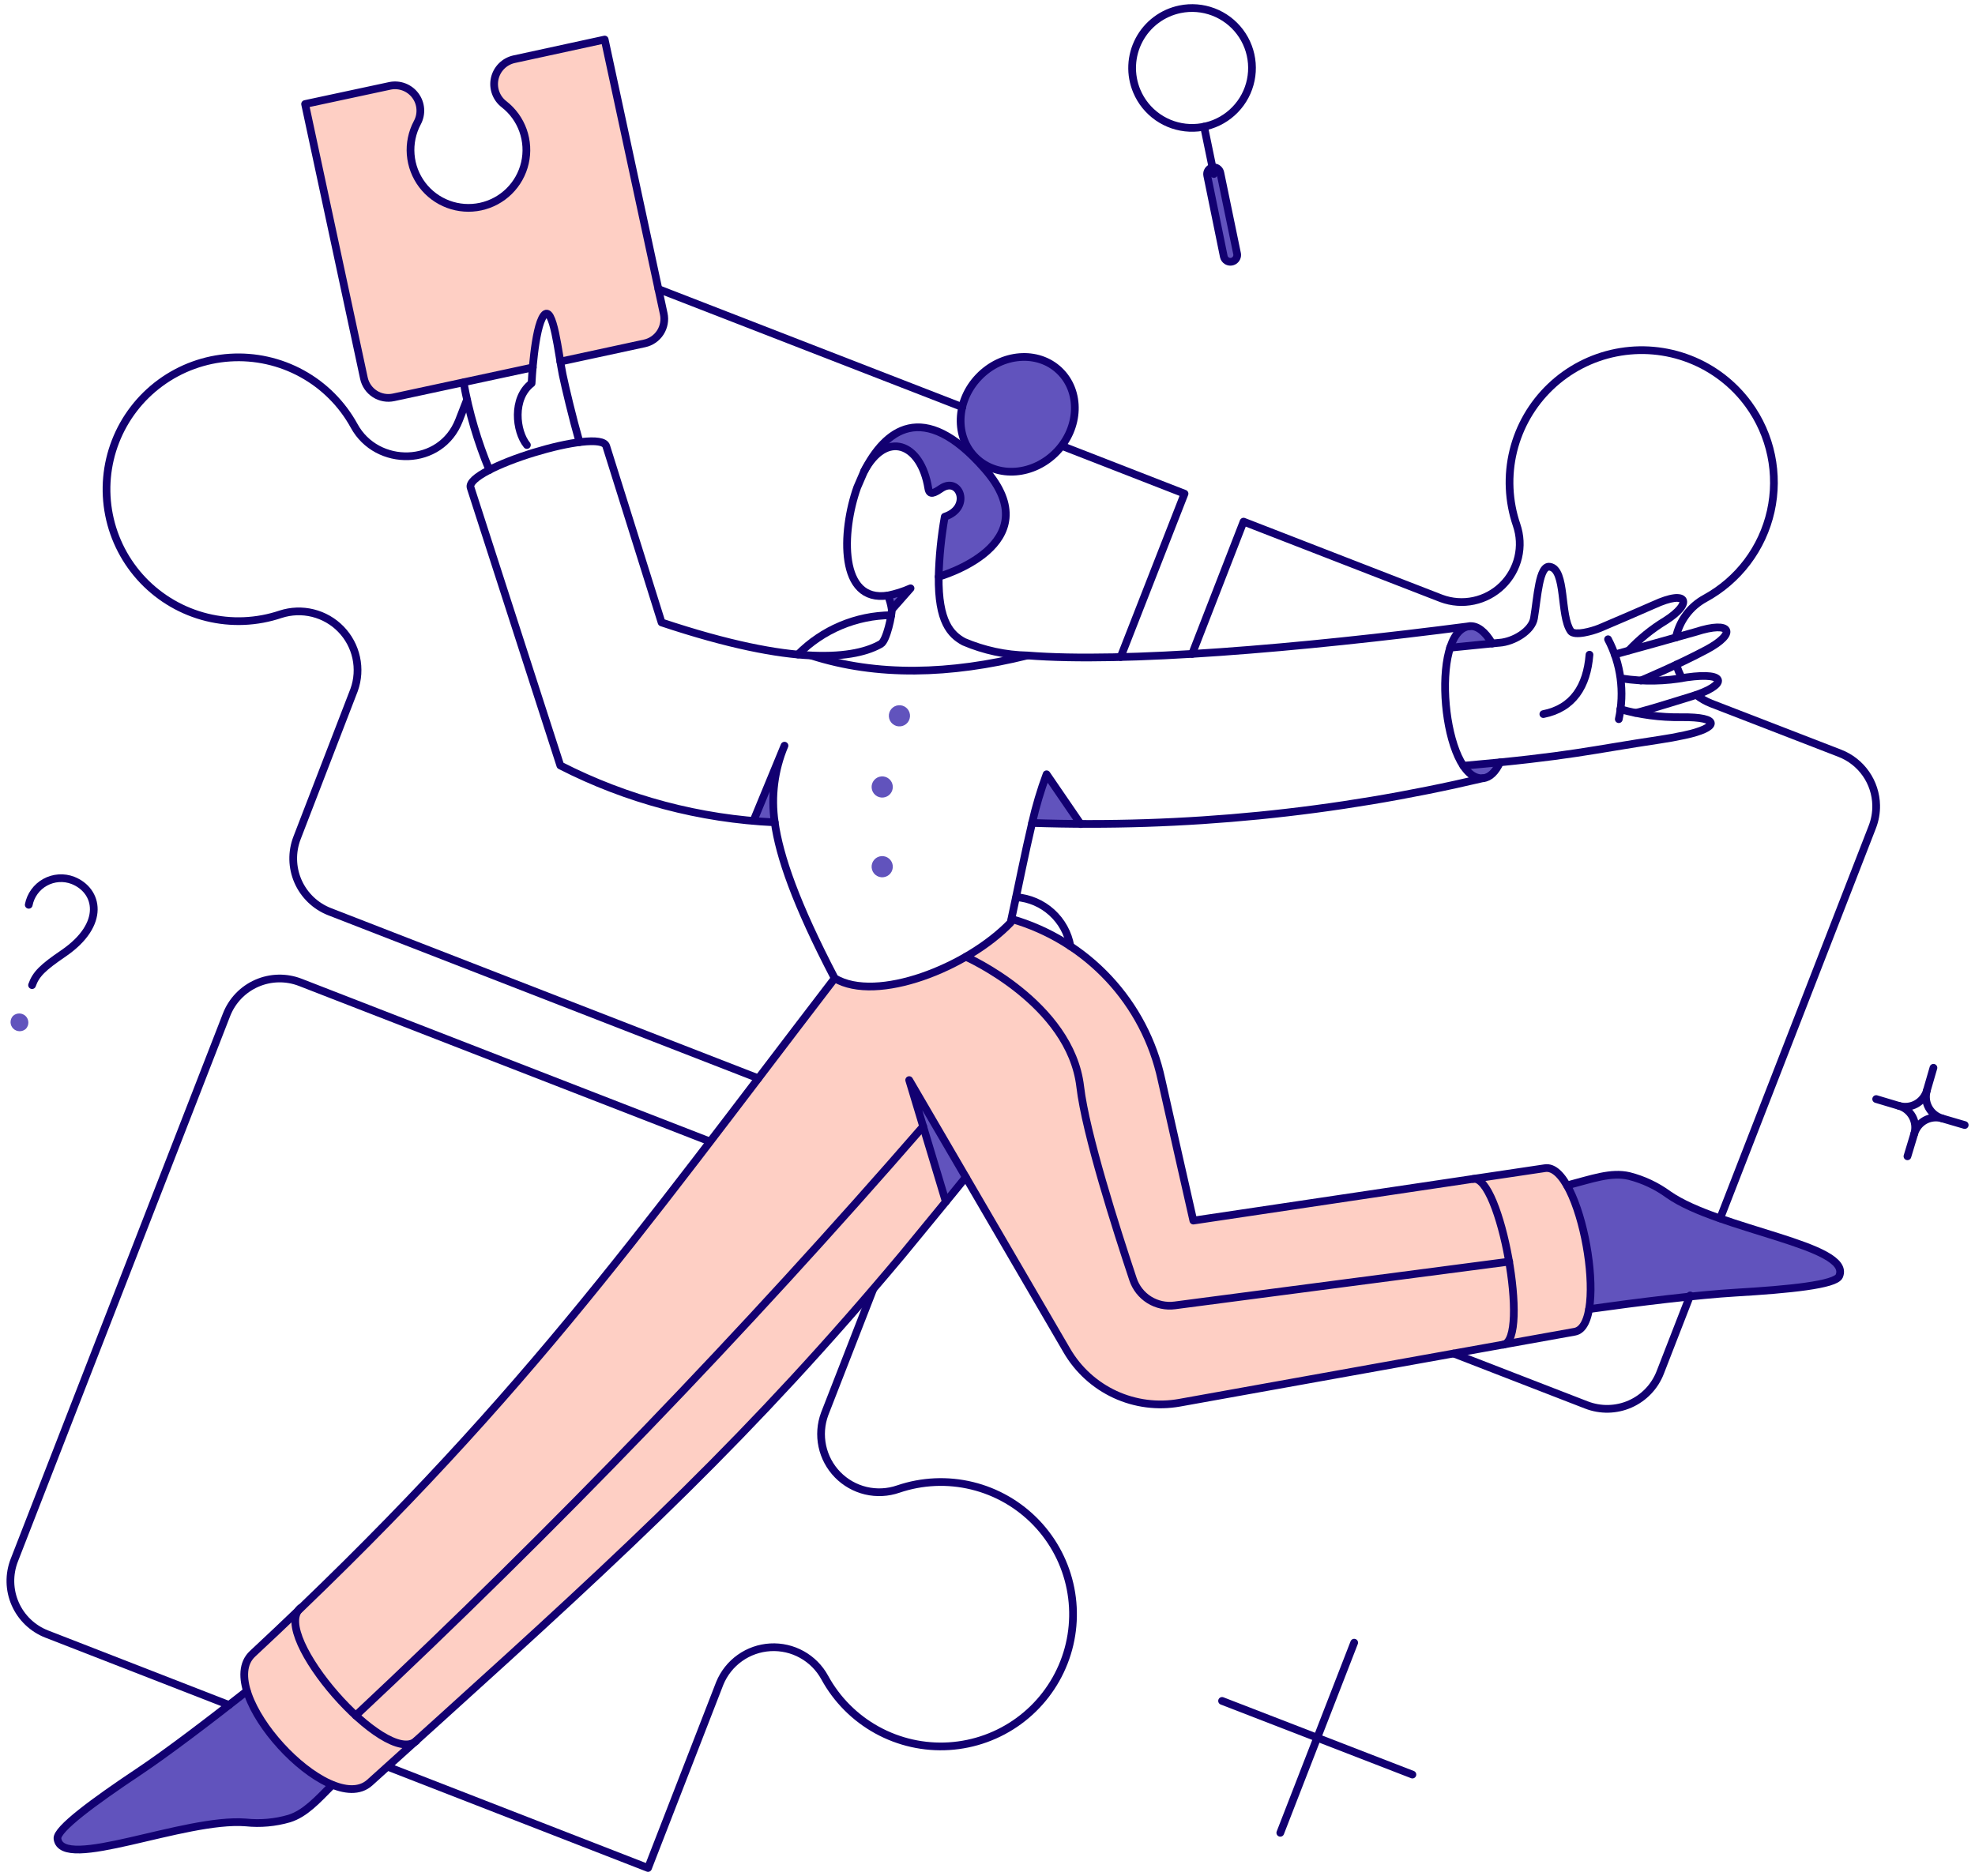 <svg width="240" height="228" viewBox="0 0 240 228" fill="none" xmlns="http://www.w3.org/2000/svg">
<path d="M187.714 141.98L145.013 148.345C142.953 139.12 141.858 134.523 141.138 131.22C138.125 117.5 126.204 112.792 122.903 111.75C122.488 114.238 107.998 122.854 101.421 118.915C77.348 150.346 62.5 170.888 30.685 201C25.793 205.536 40.043 221.115 44.959 216.65C75.576 189.215 91.854 174.2 114.946 146.093L110.483 131.273L129.625 164.161C130.985 166.494 133.029 168.353 135.479 169.488C137.93 170.621 140.669 170.975 143.328 170.502L191.301 161.857C195.601 161.156 192.118 141.185 187.714 141.98Z" fill="#FECFC4"/>
<path d="M80.654 38.125L73.481 4.806L62.438 7.181C61.865 7.315 61.342 7.608 60.929 8.027C60.517 8.446 60.231 8.974 60.107 9.548C59.983 10.123 60.024 10.722 60.226 11.274C60.429 11.826 60.784 12.309 61.25 12.668C62.313 13.487 63.12 14.593 63.576 15.855C64.032 17.118 64.117 18.485 63.822 19.794C63.527 21.103 62.864 22.301 61.911 23.247C60.958 24.192 59.754 24.845 58.443 25.129C57.131 25.413 55.765 25.317 54.506 24.85C53.248 24.384 52.148 23.568 51.338 22.498C50.527 21.428 50.039 20.149 49.932 18.811C49.824 17.473 50.101 16.132 50.73 14.946C51.005 14.428 51.127 13.842 51.082 13.258C51.037 12.673 50.827 12.113 50.476 11.643C50.125 11.173 49.648 10.812 49.1 10.602C48.552 10.393 47.956 10.343 47.381 10.459L37.074 12.668L44.25 45.986C44.42 46.774 44.896 47.461 45.573 47.898C46.25 48.334 47.073 48.484 47.86 48.314L64.793 44.68C64.951 42.962 65.26 39.45 66.075 38.362C67.001 37.129 67.666 41.237 68.118 43.944L78.33 41.735C79.117 41.564 79.803 41.088 80.239 40.411C80.675 39.734 80.824 38.912 80.654 38.125Z" fill="#FECFC4"/>
<path d="M110.649 71.516L108.375 74.105C108.289 73.51 108.132 72.928 107.905 72.371C108.844 72.172 109.763 71.886 110.649 71.516Z" fill="#6153BD"/>
<path d="M127.178 94.103C126.462 96.033 125.875 98.009 125.42 100.016C128.365 100.134 128.555 100.205 131.358 100.205L127.178 94.103Z" fill="#6153BD"/>
<path d="M117.375 143.073C116.568 144.094 115.736 145.091 114.953 146.089L110.489 131.269L117.375 143.073Z" fill="#6153BD"/>
<path d="M119.672 57.006C112.125 48.361 107.514 52.351 105 57.291C107.66 52.256 111.863 53.776 112.812 59.334C112.907 59.975 113.264 59.928 113.335 59.88C113.715 59.779 114.071 59.601 114.38 59.358C116.589 57.814 118.109 61.685 114.808 62.801C114.378 65.201 114.132 67.63 114.071 70.067C114.071 70.067 127.771 66.25 119.672 57.006Z" fill="#6153BD"/>
<path d="M128.413 54.893C125.61 57.814 121.223 58.164 118.604 55.653C115.985 53.141 116.134 48.741 118.936 45.82C121.739 42.899 126.126 42.549 128.745 45.06C131.364 47.571 131.215 51.971 128.413 54.893Z" fill="#6153BD"/>
<path d="M30 205.533C15.568 216.875 6.75 221.573 6.984 223.463C7.484 227.524 22.398 220.874 29.878 221.491C31.649 221.678 33.44 221.516 35.15 221.016C37.074 220.423 38.525 218.808 40.375 216.931C35.625 214.547 31.929 210.485 30 205.533Z" fill="#6153BD"/>
<path d="M202.75 145.186C197.489 141.539 195.25 142.811 190.425 144.07C192.684 148.739 193.612 153.94 193.109 159.103C199.211 158.249 206.431 157.369 210.896 157.103C217.38 156.728 223.055 156.154 223.508 155.084C225.125 151.338 208.875 149.508 202.75 145.186Z" fill="#6153BD"/>
<path d="M181.324 78.211L176.29 78.711C177.43 75.435 179.59 75.195 181.324 78.211Z" fill="#6153BD"/>
<path d="M182.275 92.654C181.159 95.124 179.378 95.219 177.858 93.01L182.275 92.654Z" fill="#6153BD"/>
<path d="M149.691 31.833C149.585 31.855 149.476 31.857 149.369 31.836C149.262 31.816 149.161 31.775 149.07 31.716C148.98 31.656 148.902 31.579 148.841 31.489C148.781 31.399 148.739 31.298 148.718 31.191L146.699 21.316C146.655 21.105 146.697 20.886 146.815 20.706C146.933 20.525 147.117 20.399 147.328 20.354C147.539 20.311 147.758 20.352 147.939 20.471C148.119 20.588 148.245 20.773 148.29 20.984L150.309 30.859C150.336 30.964 150.342 31.073 150.325 31.18C150.308 31.287 150.27 31.39 150.213 31.481C150.155 31.573 150.079 31.652 149.989 31.712C149.899 31.773 149.798 31.814 149.691 31.833Z" fill="#6153BD"/>
<path d="M95.306 90.635L91.556 99.778C92.411 99.849 93.29 99.896 94.145 99.944C93.67 96.794 94.07 93.573 95.306 90.635Z" fill="#6153BD"/>
<path d="M3.16 125.023C2.953 125.221 2.677 125.331 2.39 125.331C2.103 125.33 1.827 125.219 1.62 125.02C1.414 124.82 1.293 124.548 1.283 124.26C1.274 123.973 1.376 123.693 1.569 123.48C1.776 123.282 2.052 123.171 2.339 123.172C2.626 123.172 2.902 123.284 3.109 123.483C3.315 123.683 3.436 123.955 3.446 124.242C3.455 124.53 3.353 124.809 3.16 125.023Z" fill="#6153BD"/>
<path d="M110.578 86.859C110.596 87.028 110.58 87.2 110.531 87.364C110.483 87.527 110.402 87.68 110.294 87.812C110.186 87.944 110.053 88.053 109.902 88.133C109.751 88.213 109.586 88.263 109.416 88.278C109.246 88.294 109.075 88.276 108.912 88.225C108.749 88.174 108.598 88.091 108.468 87.981C108.337 87.871 108.23 87.736 108.152 87.584C108.074 87.432 108.027 87.266 108.014 87.096C107.987 86.759 108.095 86.425 108.313 86.166C108.531 85.908 108.842 85.745 109.179 85.714C109.515 85.683 109.851 85.786 110.113 86C110.374 86.214 110.541 86.522 110.578 86.859Z" fill="#6153BD"/>
<path d="M108.488 95.528C108.503 95.696 108.485 95.866 108.435 96.027C108.385 96.189 108.304 96.339 108.195 96.469C108.087 96.599 107.955 96.707 107.805 96.785C107.655 96.864 107.492 96.913 107.323 96.928C107.155 96.944 106.985 96.926 106.823 96.876C106.662 96.826 106.512 96.744 106.382 96.636C106.252 96.528 106.144 96.395 106.065 96.246C105.987 96.096 105.938 95.932 105.923 95.764C105.891 95.424 105.996 95.085 106.215 94.822C106.433 94.56 106.747 94.394 107.087 94.363C107.427 94.332 107.766 94.437 108.028 94.655C108.291 94.874 108.456 95.188 108.488 95.528Z" fill="#6153BD"/>
<path d="M108.488 105.216C108.503 105.385 108.485 105.555 108.435 105.716C108.385 105.878 108.304 106.028 108.195 106.158C108.087 106.288 107.955 106.395 107.805 106.474C107.655 106.553 107.492 106.601 107.323 106.617C107.155 106.632 106.985 106.615 106.823 106.565C106.662 106.514 106.512 106.433 106.382 106.325C106.252 106.217 106.144 106.084 106.065 105.934C105.987 105.785 105.938 105.621 105.923 105.453C105.891 105.112 105.996 104.774 106.215 104.511C106.433 104.248 106.747 104.083 107.087 104.052C107.427 104.021 107.766 104.126 108.028 104.344C108.291 104.562 108.456 104.876 108.488 105.216Z" fill="#6153BD"/>
<path d="M47.125 214.723L78.75 227.025L87.465 204.583C87.972 203.347 88.819 202.28 89.907 201.505C90.996 200.73 92.281 200.28 93.615 200.205C94.949 200.131 96.277 200.435 97.445 201.084C98.613 201.732 99.573 202.698 100.215 203.87C101.679 206.558 103.881 208.773 106.561 210.252C109.241 211.732 112.288 212.415 115.344 212.221C118.399 212.026 121.334 210.963 123.806 209.157C126.277 207.351 128.182 204.876 129.295 202.025C130.408 199.173 130.683 196.062 130.088 193.059C129.492 190.056 128.051 187.285 125.934 185.073C123.817 182.862 121.112 181.301 118.137 180.575C115.163 179.849 112.043 179.988 109.145 180.976C107.879 181.412 106.515 181.479 105.212 181.171C103.91 180.862 102.721 180.189 101.786 179.231C100.85 178.273 100.206 177.069 99.928 175.759C99.65 174.45 99.749 173.088 100.215 171.833L106.105 156.708" stroke="#120071" stroke-width="0.938" stroke-linecap="round" stroke-linejoin="round"/>
<path d="M27.835 207.219L5.678 198.594C3.966 197.927 2.589 196.608 1.849 194.926C1.483 194.093 1.284 193.197 1.265 192.287C1.245 191.377 1.405 190.473 1.735 189.625L27.526 123.338C27.856 122.489 28.35 121.713 28.98 121.056C29.61 120.398 30.364 119.871 31.198 119.505C32.031 119.139 32.929 118.94 33.84 118.922C34.75 118.903 35.656 119.064 36.504 119.395L86.254 138.726" stroke="#120071" stroke-width="0.938" stroke-linecap="round" stroke-linejoin="round"/>
<path d="M203.72 80.779C203.868 81.345 204.091 81.889 204.385 82.394" stroke="#120071" stroke-width="0.938" stroke-linecap="round" stroke-linejoin="round"/>
<path d="M203.654 77.479C203.864 76.478 204.289 75.536 204.899 74.716C205.509 73.896 206.29 73.218 207.188 72.729C209.197 71.634 210.95 70.122 212.328 68.294C213.706 66.466 214.678 64.366 215.179 62.132C215.679 59.898 215.696 57.584 215.23 55.343C214.763 53.102 213.823 50.987 212.473 49.139C210.666 46.668 208.191 44.765 205.339 43.653C202.487 42.541 199.377 42.267 196.375 42.862C193.373 43.458 190.603 44.899 188.392 47.016C186.181 49.132 184.62 51.837 183.894 54.81C183.169 57.784 183.306 60.903 184.294 63.8C184.73 65.066 184.798 66.431 184.49 67.734C184.181 69.037 183.509 70.226 182.551 71.163C181.593 72.098 180.388 72.742 179.078 73.019C177.768 73.297 176.405 73.196 175.15 72.729L151.116 63.396L144.866 79.474" stroke="#120071" stroke-width="0.938" stroke-linecap="round" stroke-linejoin="round"/>
<path d="M176.646 164.5L192.771 170.75C193.62 171.081 194.525 171.242 195.435 171.223C196.346 171.204 197.244 171.006 198.077 170.64C198.911 170.274 199.664 169.747 200.294 169.089C200.924 168.432 201.418 167.656 201.747 166.808L205.387 157.443M206.141 84.47C206.684 84.893 207.284 85.238 207.922 85.491L223.574 91.548C224.852 92.044 225.955 92.909 226.741 94.033C227.527 95.157 227.961 96.489 227.989 97.86C228.007 98.77 227.846 99.676 227.515 100.524L209.029 148.078" stroke="#120071" stroke-width="0.938" stroke-linecap="round" stroke-linejoin="round"/>
<path d="M123.5 109.04C125.102 109.162 126.619 109.814 127.809 110.894C129 111.973 129.797 113.418 130.075 115.001" stroke="#120071" stroke-width="0.938" stroke-linecap="round" stroke-linejoin="round"/>
<path d="M96.969 79.544C99.966 76.519 104.039 74.803 108.298 74.77" stroke="#120071" stroke-width="0.938" stroke-linecap="round" stroke-linejoin="round"/>
<path d="M116.941 49.477L80.013 35.134" stroke="#120071" stroke-width="0.938" stroke-linecap="round" stroke-linejoin="round"/>
<path d="M136.179 79.853L143.944 59.999L129.125 54.227" stroke="#120071" stroke-width="0.938" stroke-linecap="round" stroke-linejoin="round"/>
<path d="M92.147 131.055L40.042 110.798C38.331 110.127 36.955 108.806 36.216 107.123C35.477 105.441 35.436 103.534 36.1 101.82L43.035 83.843C43.483 82.586 43.569 81.23 43.285 79.926C43.002 78.623 42.359 77.425 41.429 76.469C40.5 75.512 39.321 74.835 38.027 74.514C36.732 74.192 35.374 74.24 34.105 74.651C31.214 75.628 28.105 75.759 25.142 75.029C22.18 74.3 19.486 72.74 17.379 70.534C15.272 68.327 13.839 65.564 13.247 62.571C12.655 59.578 12.93 56.478 14.039 53.636C15.147 50.793 17.044 48.326 19.506 46.524C21.969 44.722 24.894 43.66 27.939 43.463C30.983 43.266 34.021 43.941 36.695 45.411C39.37 46.88 41.569 49.082 43.035 51.758C45.796 56.829 53.59 56.758 55.785 51.069L56.735 48.623" stroke="#120071" stroke-width="0.938" stroke-linecap="round" stroke-linejoin="round"/>
<path d="M107.899 72.375C108.845 72.185 109.767 71.891 110.649 71.5L108.375 74.081" stroke="#120071" stroke-width="0.938" stroke-linecap="round" stroke-linejoin="round"/>
<path d="M124.85 79.662C122.195 79.606 119.575 79.041 117.131 78C115.544 77.139 113.998 75.578 114.068 70.067C114.13 67.63 114.376 65.201 114.804 62.801C118.105 61.709 116.615 57.856 114.376 59.358C113.553 59.91 112.955 60.254 112.809 59.358C111.904 53.769 107.656 52.28 104.996 57.315L104.165 59.239C102.24 64.656 101.953 73.308 107.899 72.371C108.131 72.918 108.289 73.493 108.369 74.081C108.4 74.675 107.75 77.856 107.039 78.261C105.588 79.089 103.073 79.876 98.56 79.662" stroke="#120071" stroke-width="0.938" stroke-linecap="round" stroke-linejoin="round"/>
<path d="M177.82 93.069C190.806 91.933 193.329 91.149 201.695 89.899C202.698 89.751 203.697 89.568 204.688 89.353C208.894 88.463 209.2 87.103 204.284 87.168C201.788 87.201 199.3 86.873 196.898 86.194" stroke="#120071" stroke-width="0.938" stroke-linecap="round" stroke-linejoin="round"/>
<path d="M198.685 86.625C198.709 86.744 201.821 85.795 205.596 84.625C209.824 83.32 210.084 81.601 204.955 82.321C202.37 82.813 199.719 82.861 197.118 82.464" stroke="#120071" stroke-width="0.938" stroke-linecap="round" stroke-linejoin="round"/>
<path d="M196.216 79.544C196.216 79.544 205.5 76.974 206.071 76.794C210.446 75.378 211.106 76.961 207.378 78.955C203.958 80.784 199.398 82.705 199.398 82.705" stroke="#120071" stroke-width="0.938" stroke-linecap="round" stroke-linejoin="round"/>
<path d="M176.169 78.254C176.107 78.259 176.046 78.276 175.991 78.305C175.936 78.334 175.887 78.373 175.847 78.421C175.807 78.469 175.777 78.525 175.759 78.584C175.741 78.644 175.735 78.707 175.741 78.768C175.747 78.83 175.766 78.891 175.796 78.945C175.826 79 175.866 79.048 175.915 79.087C175.963 79.126 176.019 79.155 176.079 79.172C176.139 79.189 176.202 79.194 176.264 79.186L176.169 78.254ZM182.204 78.119V78.588H182.236L182.204 78.119ZM200.965 73.511L200.769 73.086H200.767L200.965 73.511ZM202.39 75.435L202.632 75.835L202.642 75.83L202.39 75.435ZM197.566 78.755C197.492 78.847 197.455 78.965 197.464 79.083C197.472 79.201 197.525 79.312 197.611 79.393C197.698 79.474 197.812 79.519 197.931 79.52C198.05 79.52 198.164 79.476 198.251 79.395L197.566 78.755ZM176.216 78.72L176.264 79.186H176.268L176.28 79.185L176.33 79.18L176.519 79.16C177.426 79.069 178.332 78.978 179.239 78.885L181.295 78.679L181.979 78.611L182.174 78.593L182.225 78.588C182.254 78.585 182.23 78.588 182.204 78.588V77.65H182.17L182.16 77.651L182.14 77.654L182.084 77.659L181.887 77.677L181.201 77.746L179.145 77.953L177.097 78.16L176.425 78.228L176.236 78.246L176.186 78.251L176.174 78.254H176.169L176.216 78.72ZM182.236 78.588C183.196 78.522 184.261 78.126 185.121 77.549C185.969 76.983 186.711 76.174 186.87 75.228L185.945 75.073C185.849 75.647 185.356 76.264 184.6 76.771C183.855 77.269 182.945 77.599 182.171 77.651L182.236 78.588ZM186.87 75.228C186.981 74.565 187.075 73.824 187.174 73.103C187.261 72.416 187.37 71.733 187.502 71.054C187.631 70.429 187.779 69.941 187.95 69.632C188.125 69.317 188.229 69.339 188.259 69.343L188.405 68.418C187.781 68.317 187.371 68.745 187.131 69.179C186.887 69.618 186.717 70.222 186.584 70.864C186.447 71.564 186.334 72.269 186.244 72.976C186.145 73.71 186.052 74.43 185.945 75.073L186.87 75.228ZM188.259 69.343C188.507 69.382 188.744 69.588 188.955 70.142C189.162 70.686 189.289 71.427 189.397 72.27C189.504 73.09 189.595 74.007 189.74 74.816C189.884 75.618 190.095 76.409 190.49 76.966L191.255 76.422C190.989 76.049 190.805 75.439 190.662 74.651C190.522 73.871 190.439 73.011 190.327 72.15C190.219 71.311 190.082 70.468 189.831 69.808C189.584 69.157 189.164 68.537 188.405 68.418L188.259 69.343ZM190.49 76.966C190.729 77.304 191.139 77.397 191.456 77.425C191.8 77.454 192.193 77.416 192.571 77.35C193.262 77.225 193.939 77.031 194.591 76.77L194.231 75.905C193.644 76.139 193.034 76.314 192.411 76.426C192.123 76.483 191.829 76.505 191.536 76.491C191.282 76.469 191.242 76.405 191.255 76.422L190.49 76.966ZM194.591 76.77C196.787 75.84 198.979 74.895 201.162 73.936L200.767 73.086C200.324 73.291 195.635 75.316 194.231 75.905L194.591 76.77ZM201.161 73.938C202.192 73.461 202.968 73.226 203.493 73.159C203.671 73.128 203.853 73.129 204.031 73.161C204.13 73.186 204.114 73.209 204.092 73.17C204.072 73.132 204.1 73.135 204.067 73.233C204.004 73.392 203.914 73.539 203.801 73.668C203.492 74.047 202.946 74.524 202.138 75.04L202.642 75.83C203.499 75.282 204.134 74.744 204.529 74.26C204.725 74.019 204.877 73.772 204.957 73.526C205.039 73.281 205.061 72.991 204.918 72.725C204.773 72.456 204.516 72.315 204.256 72.25C203.965 72.189 203.665 72.182 203.371 72.229C202.714 72.314 201.842 72.591 200.769 73.086L201.161 73.938ZM202.147 75.034C200.457 76.058 198.915 77.31 197.566 78.755L198.251 79.395C199.542 78.013 201.016 76.815 202.632 75.835L202.147 75.034Z" fill="#120071"/>
<path d="M195.409 77.691C196.973 80.675 197.436 84.114 196.714 87.405" stroke="#120071" stroke-width="0.938" stroke-linecap="round" stroke-linejoin="round"/>
<path d="M193.152 79.567C192.844 83.415 191.152 86.075 187.547 86.787" stroke="#120071" stroke-width="0.938" stroke-linecap="round" stroke-linejoin="round"/>
<path d="M125.42 100.016C125.875 98.009 126.462 96.033 127.178 94.103L131.325 100.159" stroke="#120071" stroke-width="0.938" stroke-linecap="round" stroke-linejoin="round"/>
<path d="M114.938 146.058L110.483 131.269L117.369 143.073" stroke="#120071" stroke-width="0.938" stroke-linecap="round" stroke-linejoin="round"/>
<path d="M101.434 118.896C76.925 150.863 63.059 170.834 30.684 200.996C25.809 205.543 40.003 221.098 44.934 216.646L53.434 208.976C76.5 188.125 91.388 174.303 109.625 152.525C109.625 152.525 116.559 144.094 117.366 143.073L129.645 164.138C131.001 166.474 133.044 168.336 135.495 169.471C137.947 170.605 140.689 170.957 143.348 170.479L191.348 161.854C195.646 161.138 192.086 141.211 187.714 141.979L145.013 148.344C145.013 148.344 141.691 133.719 141.138 131.196C140.149 126.606 137.936 122.369 134.733 118.936C131.53 115.502 127.457 113.001 122.946 111.696" stroke="#120071" stroke-width="0.938" stroke-linecap="round" stroke-linejoin="round"/>
<path d="M105 57.291C107.518 52.351 112.125 48.362 119.676 57.006C127.75 66.245 114.071 70.091 114.071 70.091" stroke="#120071" stroke-width="0.938" stroke-linecap="round" stroke-linejoin="round"/>
<path d="M128.413 54.892C125.61 57.814 121.223 58.164 118.604 55.653C115.985 53.141 116.134 48.741 118.936 45.82C121.739 42.899 126.126 42.549 128.745 45.06C131.364 47.571 131.215 51.971 128.413 54.892Z" stroke="#120071" stroke-width="0.938" stroke-linecap="round" stroke-linejoin="round"/>
<path d="M40.375 216.931C38.523 218.806 37.07 220.411 35.15 221.016C33.44 221.515 31.65 221.676 29.878 221.491C22.395 220.895 7.488 227.523 6.984 223.463C6.843 222.323 11.425 218.95 16.84 215.338C20.26 213.058 25.438 209.116 29.996 205.53" stroke="#120071" stroke-width="0.938" stroke-linecap="round" stroke-linejoin="round"/>
<path d="M190.421 144.07C193.438 143.286 195.764 142.411 197.973 142.93C199.694 143.368 201.314 144.131 202.746 145.18C208.891 149.478 225.105 151.325 223.504 155.083C223.049 156.15 217.379 156.723 210.893 157.101C206.428 157.364 199.207 158.241 193.105 159.101" stroke="#120071" stroke-width="0.938" stroke-linecap="round" stroke-linejoin="round"/>
<path d="M178.613 76.101C179.503 76.028 180.468 76.726 181.324 78.211" stroke="#120071" stroke-width="0.938" stroke-linecap="round" stroke-linejoin="round"/>
<path d="M182.275 92.654C181.753 93.794 181.04 94.506 180.233 94.578" stroke="#120071" stroke-width="0.938" stroke-linecap="round" stroke-linejoin="round"/>
<path d="M150.333 30.859C150.357 31.015 150.336 31.176 150.273 31.321C150.209 31.467 150.105 31.59 149.973 31.678C149.84 31.766 149.686 31.814 149.527 31.817C149.368 31.819 149.212 31.776 149.078 31.692C148.897 31.578 148.768 31.398 148.718 31.191L146.699 21.316C146.655 21.105 146.697 20.886 146.815 20.705C146.933 20.525 147.118 20.399 147.329 20.354C147.54 20.31 147.759 20.352 147.94 20.47C148.12 20.588 148.246 20.773 148.29 20.984L150.333 30.859Z" stroke="#120071" stroke-width="0.938" stroke-linecap="round" stroke-linejoin="round"/>
<path d="M146.319 15.398L147.506 21.145" stroke="#120071" stroke-width="0.938" stroke-linecap="round" stroke-linejoin="round"/>
<path d="M143.398 1.125C142.342 1.341 141.348 1.788 140.486 2.434C139.625 3.08 138.917 3.91 138.415 4.862C137.913 5.815 137.628 6.867 137.581 7.943C137.534 9.019 137.727 10.092 138.145 11.085C138.68 12.357 139.565 13.451 140.698 14.239C141.83 15.027 143.163 15.477 144.542 15.537C145.92 15.598 147.288 15.265 148.484 14.578C149.681 13.891 150.658 12.879 151.302 11.658C151.945 10.438 152.229 9.06 152.12 7.684C152.011 6.309 151.513 4.993 150.685 3.889C149.857 2.785 148.732 1.94 147.442 1.45C146.152 0.961 144.749 0.848 143.398 1.125Z" stroke="#120071" stroke-width="0.938" stroke-linecap="round" stroke-linejoin="round"/>
<path d="M230.77 134.404L227.991 133.573" stroke="#120071" stroke-width="0.938" stroke-linecap="round" stroke-linejoin="round"/>
<path d="M234.143 132.551L234.95 129.773" stroke="#120071" stroke-width="0.938" stroke-linecap="round" stroke-linejoin="round"/>
<path d="M231.791 140.531L232.623 137.776" stroke="#120071" stroke-width="0.938" stroke-linecap="round" stroke-linejoin="round"/>
<path d="M235.995 135.924L238.75 136.731" stroke="#120071" stroke-width="0.938" stroke-linecap="round" stroke-linejoin="round"/>
<path d="M236 135.924C235.308 135.72 234.724 135.251 234.377 134.619C234.03 133.986 233.947 133.242 234.148 132.549C233.944 133.241 233.475 133.825 232.842 134.172C232.21 134.519 231.466 134.601 230.773 134.401C231.465 134.605 232.048 135.074 232.396 135.706C232.743 136.339 232.825 137.083 232.625 137.776C232.828 137.084 233.298 136.501 233.93 136.153C234.563 135.806 235.307 135.724 236 135.924Z" stroke="#120071" stroke-width="0.938" stroke-linecap="round" stroke-linejoin="round"/>
<path d="M59.469 57.125C58.042 53.702 56.991 50.135 56.334 46.485" stroke="#120071" stroke-width="0.938" stroke-linecap="round" stroke-linejoin="round"/>
<path d="M64.741 44.656L47.833 48.29C47.045 48.46 46.223 48.31 45.546 47.874C44.869 47.437 44.393 46.75 44.223 45.962L37.074 12.643L47.381 10.434C47.956 10.315 48.553 10.364 49.102 10.573C49.65 10.783 50.127 11.145 50.477 11.617C50.827 12.088 51.034 12.65 51.074 13.236C51.115 13.822 50.987 14.407 50.706 14.922C50.078 16.107 49.8 17.446 49.906 18.782C50.013 20.119 50.498 21.397 51.306 22.467C52.114 23.537 53.211 24.354 54.467 24.822C55.723 25.29 57.087 25.39 58.398 25.11C59.709 24.829 60.913 24.18 61.868 23.239C62.823 22.298 63.489 21.104 63.789 19.797C64.088 18.491 64.008 17.125 63.559 15.862C63.109 14.599 62.308 13.491 61.25 12.668C60.786 12.31 60.433 11.829 60.232 11.278C60.031 10.729 59.991 10.133 60.115 9.56C60.239 8.988 60.524 8.463 60.935 8.046C61.346 7.629 61.867 7.337 62.438 7.205L73.481 4.806L80.654 38.125C80.824 38.912 80.674 39.735 80.238 40.412C79.801 41.089 79.114 41.565 78.326 41.735L68.09 43.944" stroke="#120071" stroke-width="0.938" stroke-linecap="round" stroke-linejoin="round"/>
<path d="M64.029 54.085C62.675 52.423 62.224 48.409 64.599 46.585C64.599 46.585 64.915 39.87 66.071 38.345C67.228 36.82 67.875 43.138 68.375 45.535C68.704 47.104 69.562 50.736 70.418 53.729" stroke="#120071" stroke-width="0.938" stroke-linecap="round" stroke-linejoin="round"/>
<path d="M91.564 99.75L95.33 90.625C94.096 93.562 93.686 96.781 94.143 99.934" stroke="#120071" stroke-width="0.938" stroke-linecap="round" stroke-linejoin="round"/>
<path d="M178.613 76.101C157.81 78.808 136.558 80.589 124.85 79.662C115.445 81.99 106.611 82.251 98.56 79.662C94.404 79.472 88.585 78.38 80.393 75.649L73.671 54.227C72.959 51.9 56.476 56.935 57.189 59.263L68.09 93.034C76.18 97.173 85.064 99.529 94.143 99.944C94.713 104.029 96.684 109.8 101.434 118.896C106.54 121.936 117.559 117.59 122.809 112.128C123.735 107.853 124.566 103.601 125.421 100.016C143.845 100.641 162.269 98.811 180.21 94.578C175.315 95 173.625 76.522 178.613 76.101Z" stroke="#120071" stroke-width="0.938" stroke-linecap="round" stroke-linejoin="round"/>
<path d="M36.5 195.439C32.771 198.689 46.875 214.814 50.584 211.588" stroke="#120071" stroke-width="0.938" stroke-linecap="round" stroke-linejoin="round"/>
<path d="M179.021 143.286C182.299 142.693 185.956 162.831 182.679 163.425" stroke="#120071" stroke-width="0.938" stroke-linecap="round" stroke-linejoin="round"/>
<path d="M164.559 199.643L155.581 222.75" stroke="#120071" stroke-width="0.938" stroke-linecap="round" stroke-linejoin="round"/>
<path d="M171.635 215.673L148.504 206.72" stroke="#120071" stroke-width="0.938" stroke-linecap="round" stroke-linejoin="round"/>
<path d="M3.896 119.728C4.371 118.374 5.226 117.566 7.696 115.88C12.925 112.31 11.946 108.216 8.86 106.998C8.314 106.787 7.729 106.699 7.146 106.739C6.563 106.779 5.995 106.946 5.484 107.229C4.972 107.512 4.528 107.904 4.184 108.377C3.84 108.85 3.604 109.392 3.493 109.966" stroke="#120071" stroke-width="0.938" stroke-linecap="round" stroke-linejoin="round"/>
<path d="M43.225 208.5C67.425 185.829 90.444 161.93 112.191 136.896" stroke="#120071" stroke-width="0.938" stroke-linecap="round" stroke-linejoin="round"/>
<path d="M117.375 116.284C117.375 116.284 130.077 121.889 131.269 132.076C131.931 137.753 135.686 149.485 137.681 155.469C138.026 156.508 138.722 157.394 139.649 157.975C140.577 158.555 141.678 158.795 142.762 158.651L183.398 153.331" stroke="#120071" stroke-width="0.938" stroke-linecap="round" stroke-linejoin="round"/>
</svg>
